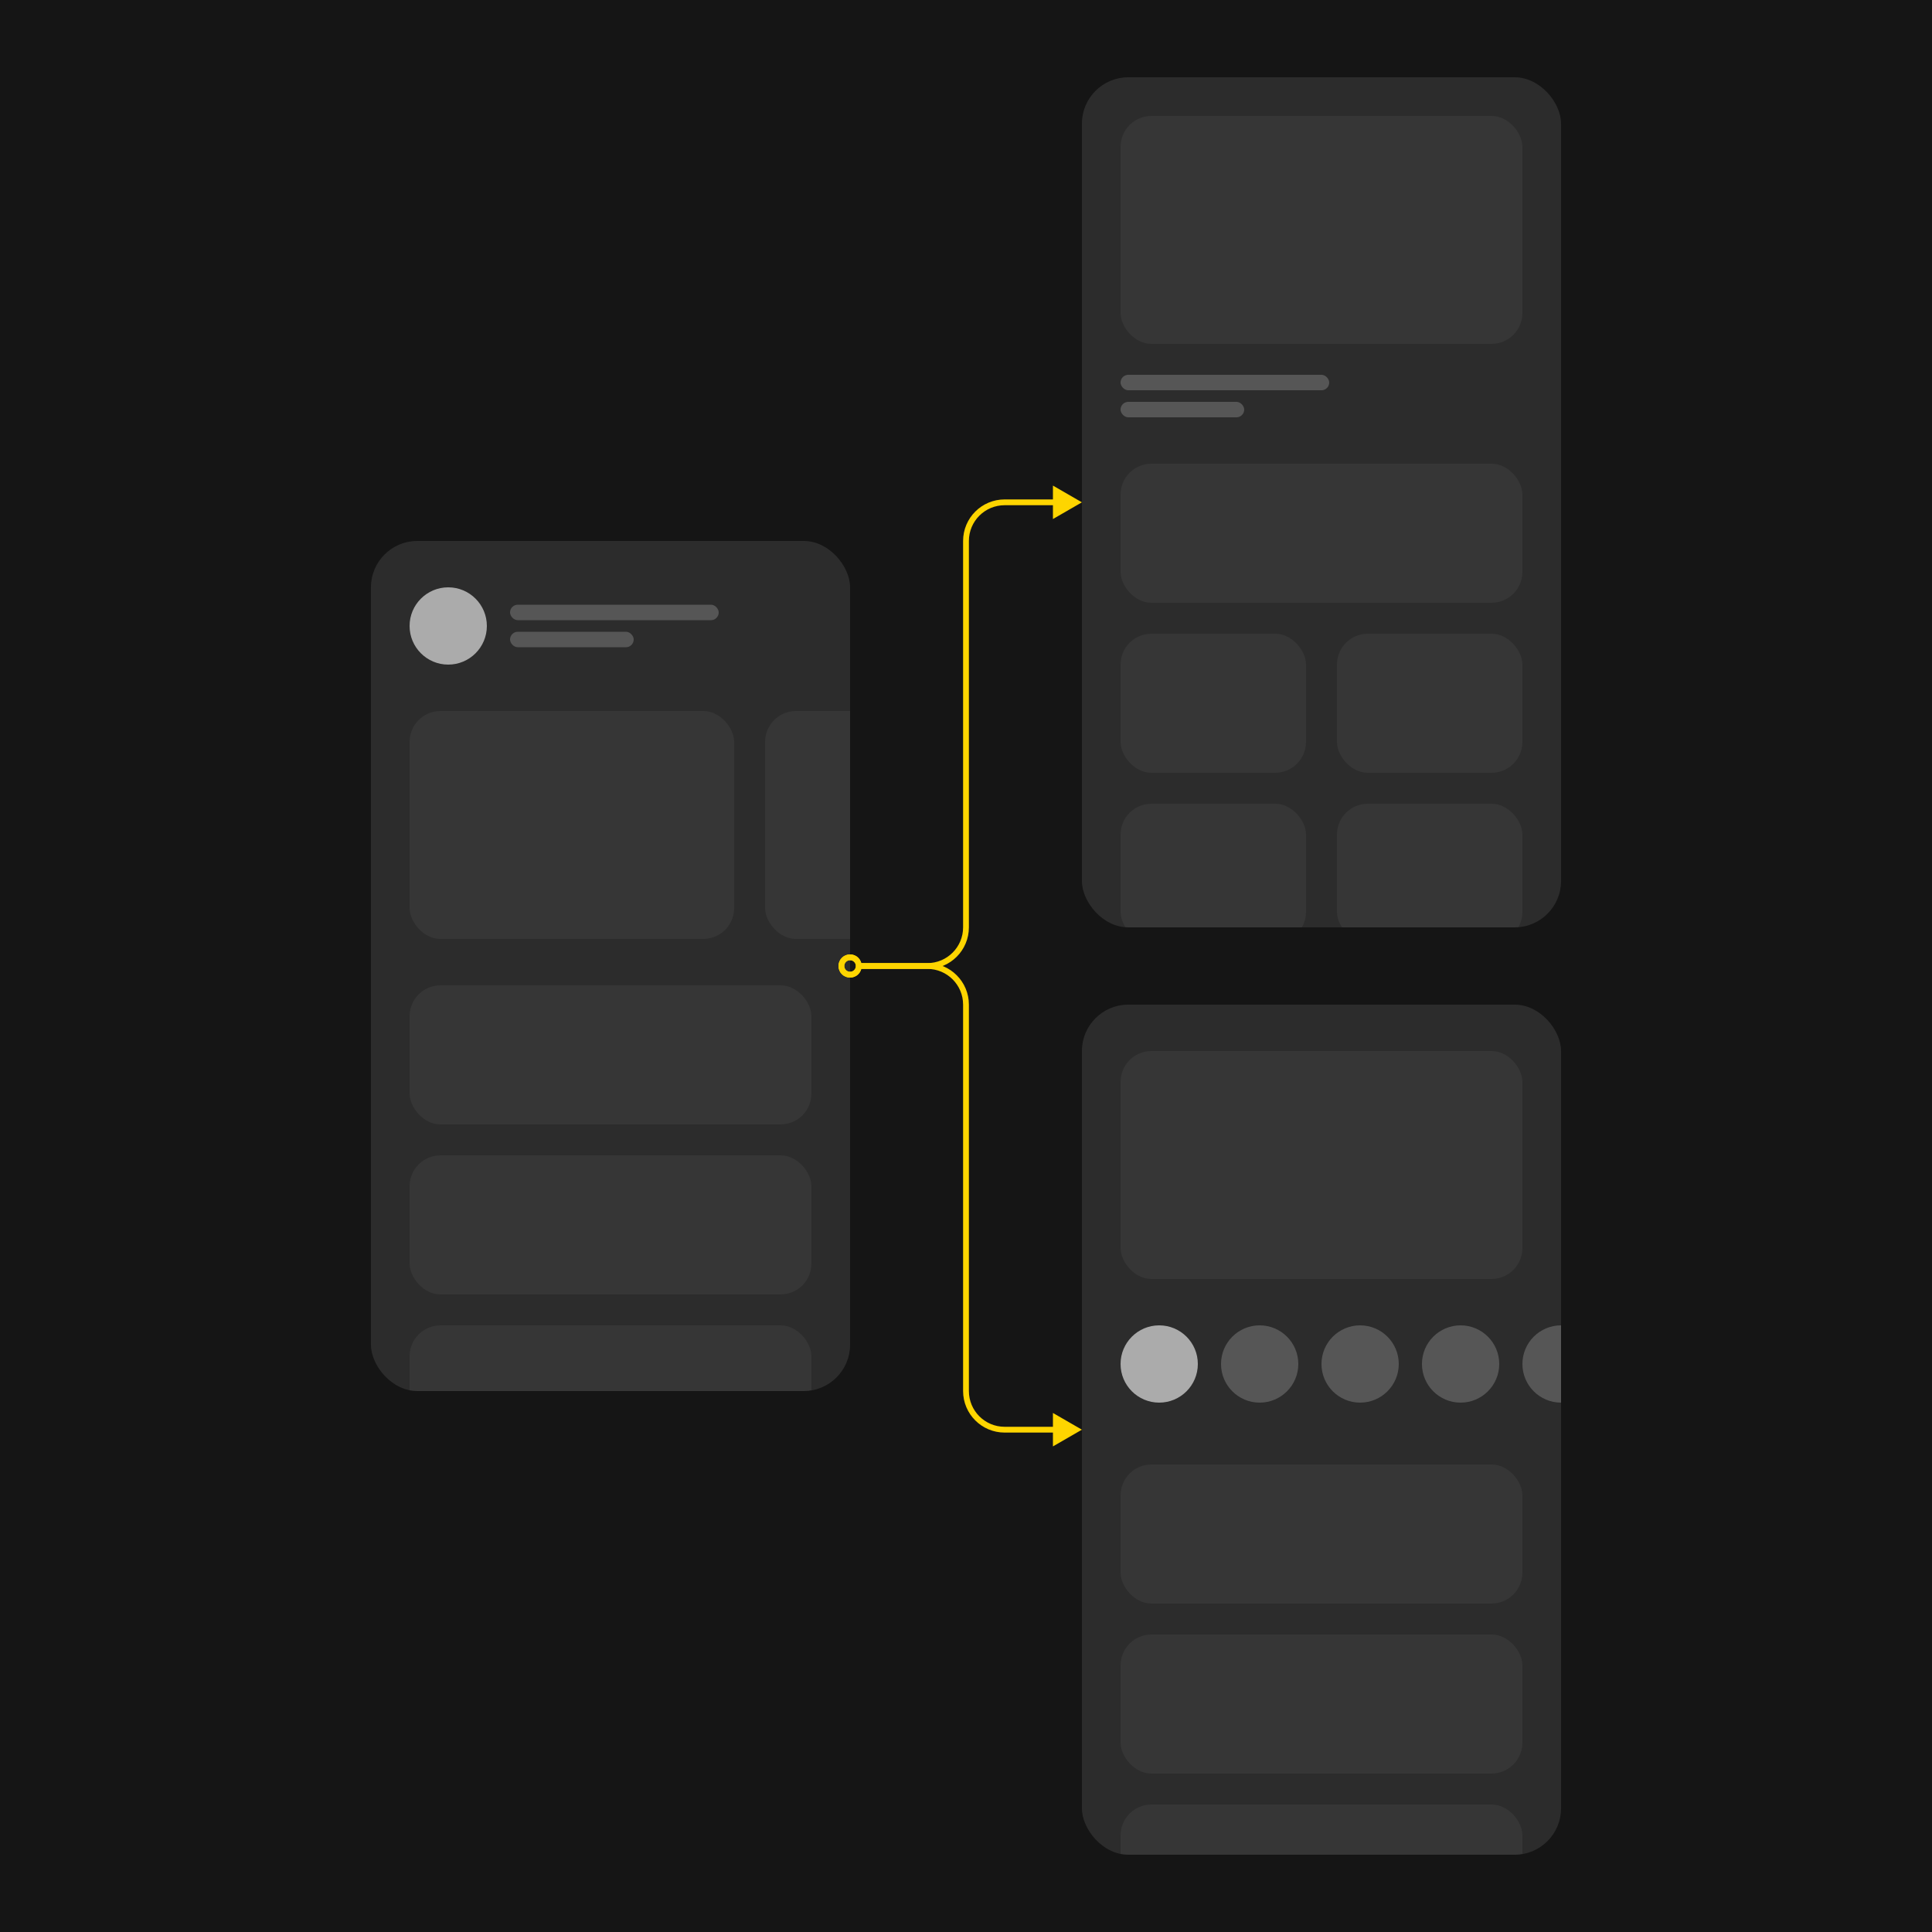 <svg width="320" height="320" viewBox="0 0 320 320" fill="none" xmlns="http://www.w3.org/2000/svg">
<rect width="320" height="320" fill="#090909"/>
<rect width="320" height="320" fill="white" fill-opacity="0.05"/>
<g clip-path="url(#clip0_11_54365)">
<rect x="179.199" y="12.8" width="79.36" height="140.8" rx="7.68" fill="white" fill-opacity="0.1"/>
<rect x="185.6" y="19.2" width="66.56" height="37.76" rx="5.12" fill="white" fill-opacity="0.05"/>
<rect x="185.6" y="62.08" width="34.56" height="2.56" rx="1.28" fill="white" fill-opacity="0.2"/>
<rect x="185.6" y="66.56" width="20.48" height="2.56" rx="1.28" fill="white" fill-opacity="0.2"/>
<rect x="185.6" y="76.8" width="66.56" height="23.04" rx="5.12" fill="white" fill-opacity="0.05"/>
<rect x="185.6" y="104.96" width="30.72" height="23.04" rx="5.12" fill="white" fill-opacity="0.05"/>
<rect x="185.6" y="133.12" width="30.72" height="23.04" rx="5.12" fill="white" fill-opacity="0.05"/>
<rect x="221.439" y="104.96" width="30.72" height="23.04" rx="5.12" fill="white" fill-opacity="0.05"/>
<rect x="221.439" y="133.12" width="30.72" height="23.04" rx="5.12" fill="white" fill-opacity="0.05"/>
</g>
<g clip-path="url(#clip1_11_54365)">
<rect x="179.199" y="166.4" width="79.36" height="140.8" rx="7.68" fill="white" fill-opacity="0.1"/>
<circle cx="192" cy="225.92" r="6.4" fill="white" fill-opacity="0.6"/>
<circle cx="208.64" cy="225.92" r="6.4" fill="white" fill-opacity="0.2"/>
<circle cx="225.279" cy="225.92" r="6.4" fill="white" fill-opacity="0.2"/>
<circle cx="241.92" cy="225.92" r="6.4" fill="white" fill-opacity="0.2"/>
<circle cx="258.56" cy="225.92" r="6.4" fill="white" fill-opacity="0.2"/>
<rect x="185.6" y="174.08" width="66.56" height="37.76" rx="5.12" fill="white" fill-opacity="0.05"/>
<rect x="185.6" y="242.56" width="66.56" height="23.04" rx="5.12" fill="white" fill-opacity="0.05"/>
<rect x="185.6" y="270.72" width="66.56" height="23.04" rx="5.12" fill="white" fill-opacity="0.05"/>
<rect x="185.6" y="298.88" width="66.56" height="23.04" rx="5.12" fill="white" fill-opacity="0.05"/>
</g>
<g clip-path="url(#clip2_11_54365)">
<rect x="61.44" y="89.6" width="79.36" height="140.8" rx="7.68" fill="white" fill-opacity="0.1"/>
<circle cx="74.24" cy="103.68" r="6.4" fill="white" fill-opacity="0.6"/>
<rect x="84.481" y="100.16" width="34.56" height="2.56" rx="1.28" fill="white" fill-opacity="0.2"/>
<rect x="84.481" y="104.64" width="20.48" height="2.56" rx="1.28" fill="white" fill-opacity="0.2"/>
<rect x="67.84" y="117.76" width="53.76" height="37.76" rx="5.12" fill="white" fill-opacity="0.05"/>
<rect x="126.721" y="117.76" width="40.96" height="37.76" rx="5.12" fill="white" fill-opacity="0.05"/>
<rect x="67.84" y="163.2" width="66.56" height="23.04" rx="5.12" fill="white" fill-opacity="0.05"/>
<rect x="67.84" y="191.36" width="66.56" height="23.04" rx="5.12" fill="white" fill-opacity="0.05"/>
<rect x="67.84" y="219.52" width="66.56" height="23.04" rx="5.12" fill="white" fill-opacity="0.05"/>
</g>
<path d="M179.199 83.2L174.399 80.429V85.971L179.199 83.2ZM139.359 160H139.839C139.839 159.465 140.264 159.04 140.799 159.04V158.56V158.08C139.734 158.08 138.879 158.935 138.879 160H139.359ZM140.799 158.56V159.04C141.334 159.04 141.759 159.465 141.759 160H142.239H142.719C142.719 158.935 141.864 158.08 140.799 158.08V158.56ZM142.239 160H141.759C141.759 160.535 141.334 160.96 140.799 160.96V161.44V161.92C141.864 161.92 142.719 161.065 142.719 160H142.239ZM140.799 161.44V160.96C140.264 160.96 139.839 160.535 139.839 160H139.359H138.879C138.879 161.065 139.734 161.92 140.799 161.92V161.44ZM142.239 160V160.48H153.599V160V159.52H142.239V160ZM159.999 153.6H160.479V89.6H159.999H159.519V153.6H159.999ZM166.399 83.2V83.68H174.879V83.2V82.72H166.399V83.2ZM159.999 89.6H160.479C160.479 86.33 163.13 83.68 166.399 83.68V83.2V82.72C162.6 82.72 159.519 85.8 159.519 89.6H159.999ZM153.599 160V160.48C157.399 160.48 160.479 157.4 160.479 153.6H159.999H159.519C159.519 156.869 156.869 159.52 153.599 159.52V160Z" fill="#FED500"/>
<path d="M179.199 236.8L174.399 234.029V239.571L179.199 236.8ZM139.359 160H139.839C139.839 159.465 140.264 159.04 140.799 159.04V158.56V158.08C139.734 158.08 138.879 158.935 138.879 160H139.359ZM140.799 158.56V159.04C141.334 159.04 141.759 159.465 141.759 160H142.239H142.719C142.719 158.935 141.864 158.08 140.799 158.08V158.56ZM142.239 160H141.759C141.759 160.535 141.334 160.96 140.799 160.96V161.44V161.92C141.864 161.92 142.719 161.065 142.719 160H142.239ZM140.799 161.44V160.96C140.264 160.96 139.839 160.535 139.839 160H139.359H138.879C138.879 161.065 139.734 161.92 140.799 161.92V161.44ZM142.239 160V160.48H153.599V160V159.52H142.239V160ZM159.999 166.4H159.519V230.4H159.999H160.479V166.4H159.999ZM166.399 236.8V237.28H174.879V236.8V236.32H166.399V236.8ZM159.999 230.4H159.519C159.519 234.2 162.6 237.28 166.399 237.28V236.8V236.32C163.13 236.32 160.479 233.67 160.479 230.4H159.999ZM153.599 160V160.48C156.869 160.48 159.519 163.131 159.519 166.4H159.999H160.479C160.479 162.6 157.399 159.52 153.599 159.52V160Z" fill="#FED500"/>
<defs>
<clipPath id="clip0_11_54365">
<rect x="179.199" y="12.8" width="79.36" height="140.8" rx="7.68" fill="white"/>
</clipPath>
<clipPath id="clip1_11_54365">
<rect x="179.199" y="166.4" width="79.36" height="140.8" rx="7.68" fill="white"/>
</clipPath>
<clipPath id="clip2_11_54365">
<rect x="61.44" y="89.6" width="79.36" height="140.8" rx="7.68" fill="white"/>
</clipPath>
</defs>
</svg>
